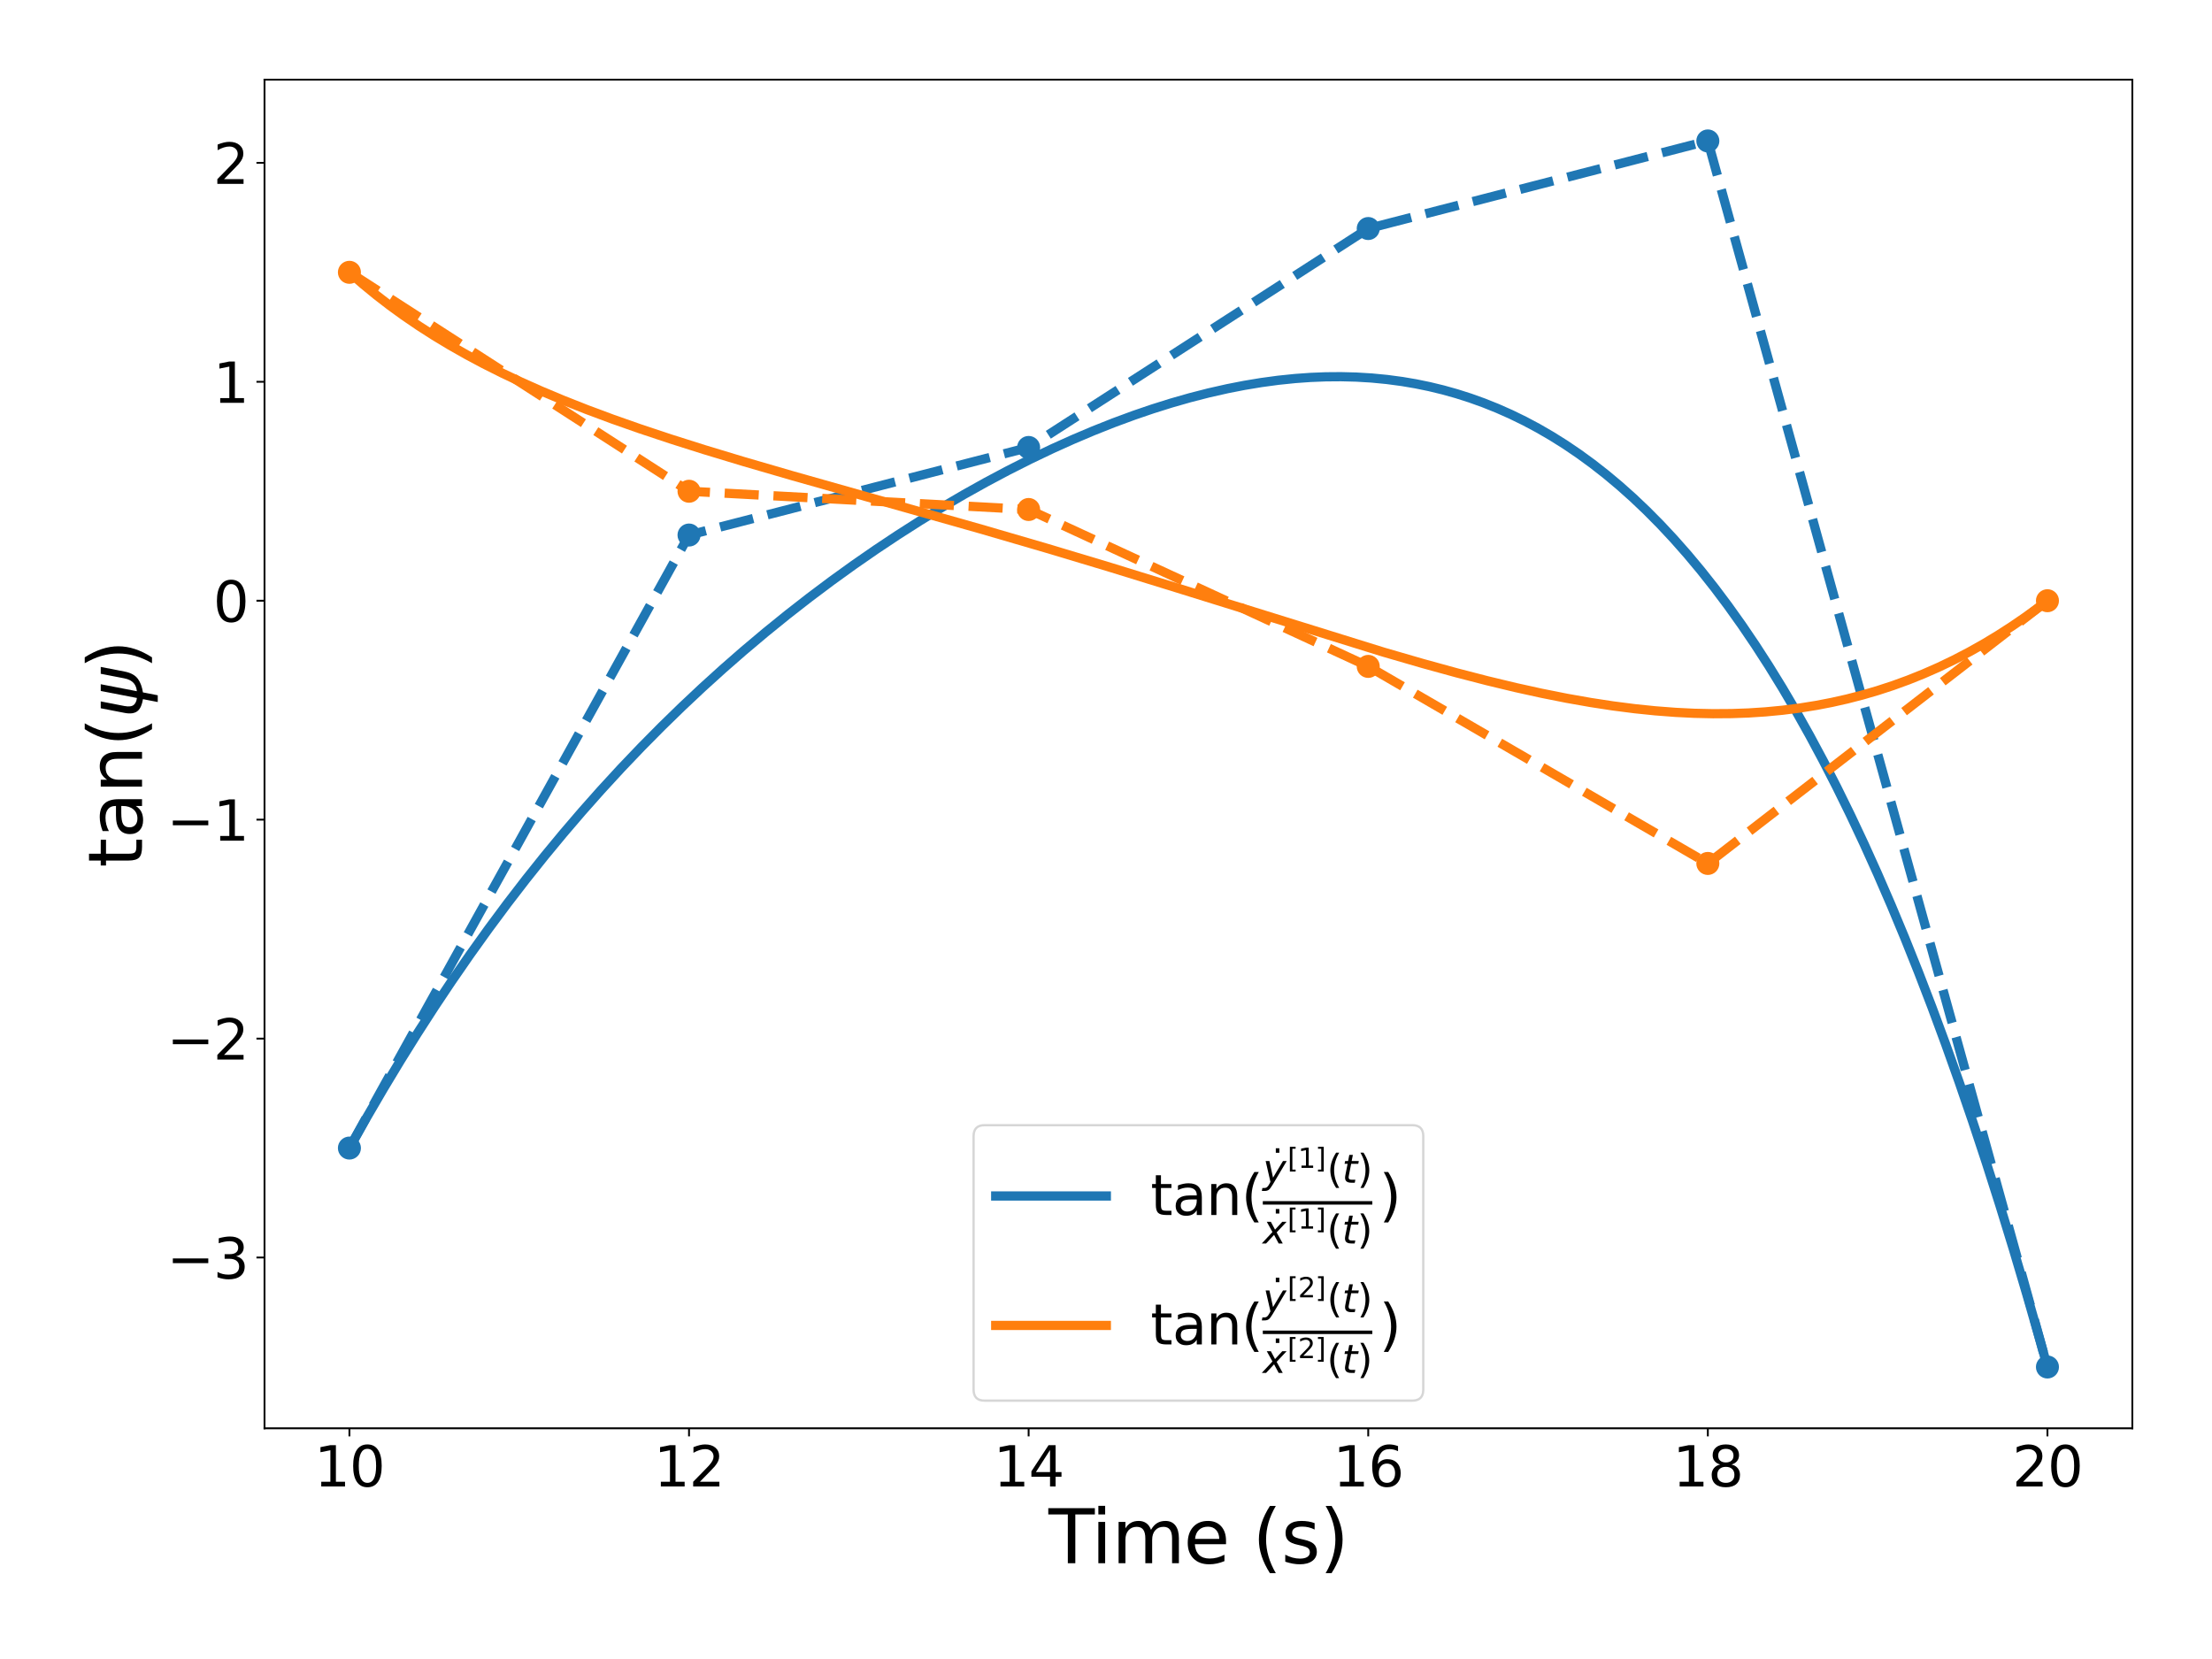 <?xml version="1.0" encoding="utf-8" standalone="no"?>
<!DOCTYPE svg PUBLIC "-//W3C//DTD SVG 1.1//EN"
  "http://www.w3.org/Graphics/SVG/1.1/DTD/svg11.dtd">
<svg height="720pt" version="1.1" viewBox="0 0 959.76 720" width="959.76pt" xmlns="http://www.w3.org/2000/svg" xmlns:xlink="http://www.w3.org/1999/xlink">
 <defs>
  <style type="text/css">*{stroke-linecap:butt;stroke-linejoin:round;}</style>
 </defs>
 <g id="figure_1">
  <g id="patch_1">
   <path d="M 0 720 
L 959.76 720 
L 959.76 0 
L 0 0 
z
" style="fill:#ffffff;"/>
  </g>
  <g id="axes_1">
   <g id="patch_2">
    <path d="M 114.77 619.72 
L 925.2 619.72 
L 925.2 34.56 
L 114.77 34.56 
z
" style="fill:#ffffff;"/>
   </g>
   <g id="matplotlib.axis_1">
    <g id="xtick_1">
     <g id="line2d_1">
      <defs>
       <path d="M 0 0 
L 0 3.5 
" id="m1399cb4127" style="stroke:#000000;stroke-width:0.8;"/>
      </defs>
      <g>
       <use style="stroke:#000000;stroke-width:0.8;" x="151.608" xlink:href="#m1399cb4127" y="619.72"/>
      </g>
     </g>
     <g id="text_1">
      <!-- 10 -->
      <g transform="translate(136.338 644.956)scale(0.24 -0.24)">
       <defs>
        <path d="M 794 531 
L 1825 531 
L 1825 4091 
L 703 3866 
L 703 4441 
L 1819 4666 
L 2450 4666 
L 2450 531 
L 3481 531 
L 3481 0 
L 794 0 
L 794 531 
z
" id="DejaVuSans-31" transform="scale(0.016)"/>
        <path d="M 2034 4250 
Q 1547 4250 1301 3770 
Q 1056 3291 1056 2328 
Q 1056 1369 1301 889 
Q 1547 409 2034 409 
Q 2525 409 2770 889 
Q 3016 1369 3016 2328 
Q 3016 3291 2770 3770 
Q 2525 4250 2034 4250 
z
M 2034 4750 
Q 2819 4750 3233 4129 
Q 3647 3509 3647 2328 
Q 3647 1150 3233 529 
Q 2819 -91 2034 -91 
Q 1250 -91 836 529 
Q 422 1150 422 2328 
Q 422 3509 836 4129 
Q 1250 4750 2034 4750 
z
" id="DejaVuSans-30" transform="scale(0.016)"/>
       </defs>
       <use xlink:href="#DejaVuSans-31"/>
       <use x="63.623" xlink:href="#DejaVuSans-30"/>
      </g>
     </g>
    </g>
    <g id="xtick_2">
     <g id="line2d_2">
      <g>
       <use style="stroke:#000000;stroke-width:0.8;" x="298.959" xlink:href="#m1399cb4127" y="619.72"/>
      </g>
     </g>
     <g id="text_2">
      <!-- 12 -->
      <g transform="translate(283.689 644.956)scale(0.24 -0.24)">
       <defs>
        <path d="M 1228 531 
L 3431 531 
L 3431 0 
L 469 0 
L 469 531 
Q 828 903 1448 1529 
Q 2069 2156 2228 2338 
Q 2531 2678 2651 2914 
Q 2772 3150 2772 3378 
Q 2772 3750 2511 3984 
Q 2250 4219 1831 4219 
Q 1534 4219 1204 4116 
Q 875 4013 500 3803 
L 500 4441 
Q 881 4594 1212 4672 
Q 1544 4750 1819 4750 
Q 2544 4750 2975 4387 
Q 3406 4025 3406 3419 
Q 3406 3131 3298 2873 
Q 3191 2616 2906 2266 
Q 2828 2175 2409 1742 
Q 1991 1309 1228 531 
z
" id="DejaVuSans-32" transform="scale(0.016)"/>
       </defs>
       <use xlink:href="#DejaVuSans-31"/>
       <use x="63.623" xlink:href="#DejaVuSans-32"/>
      </g>
     </g>
    </g>
    <g id="xtick_3">
     <g id="line2d_3">
      <g>
       <use style="stroke:#000000;stroke-width:0.8;" x="446.31" xlink:href="#m1399cb4127" y="619.72"/>
      </g>
     </g>
     <g id="text_3">
      <!-- 14 -->
      <g transform="translate(431.04 644.956)scale(0.24 -0.24)">
       <defs>
        <path d="M 2419 4116 
L 825 1625 
L 2419 1625 
L 2419 4116 
z
M 2253 4666 
L 3047 4666 
L 3047 1625 
L 3713 1625 
L 3713 1100 
L 3047 1100 
L 3047 0 
L 2419 0 
L 2419 1100 
L 313 1100 
L 313 1709 
L 2253 4666 
z
" id="DejaVuSans-34" transform="scale(0.016)"/>
       </defs>
       <use xlink:href="#DejaVuSans-31"/>
       <use x="63.623" xlink:href="#DejaVuSans-34"/>
      </g>
     </g>
    </g>
    <g id="xtick_4">
     <g id="line2d_4">
      <g>
       <use style="stroke:#000000;stroke-width:0.8;" x="593.66" xlink:href="#m1399cb4127" y="619.72"/>
      </g>
     </g>
     <g id="text_4">
      <!-- 16 -->
      <g transform="translate(578.39 644.956)scale(0.24 -0.24)">
       <defs>
        <path d="M 2113 2584 
Q 1688 2584 1439 2293 
Q 1191 2003 1191 1497 
Q 1191 994 1439 701 
Q 1688 409 2113 409 
Q 2538 409 2786 701 
Q 3034 994 3034 1497 
Q 3034 2003 2786 2293 
Q 2538 2584 2113 2584 
z
M 3366 4563 
L 3366 3988 
Q 3128 4100 2886 4159 
Q 2644 4219 2406 4219 
Q 1781 4219 1451 3797 
Q 1122 3375 1075 2522 
Q 1259 2794 1537 2939 
Q 1816 3084 2150 3084 
Q 2853 3084 3261 2657 
Q 3669 2231 3669 1497 
Q 3669 778 3244 343 
Q 2819 -91 2113 -91 
Q 1303 -91 875 529 
Q 447 1150 447 2328 
Q 447 3434 972 4092 
Q 1497 4750 2381 4750 
Q 2619 4750 2861 4703 
Q 3103 4656 3366 4563 
z
" id="DejaVuSans-36" transform="scale(0.016)"/>
       </defs>
       <use xlink:href="#DejaVuSans-31"/>
       <use x="63.623" xlink:href="#DejaVuSans-36"/>
      </g>
     </g>
    </g>
    <g id="xtick_5">
     <g id="line2d_5">
      <g>
       <use style="stroke:#000000;stroke-width:0.8;" x="741.011" xlink:href="#m1399cb4127" y="619.72"/>
      </g>
     </g>
     <g id="text_5">
      <!-- 18 -->
      <g transform="translate(725.741 644.956)scale(0.24 -0.24)">
       <defs>
        <path d="M 2034 2216 
Q 1584 2216 1326 1975 
Q 1069 1734 1069 1313 
Q 1069 891 1326 650 
Q 1584 409 2034 409 
Q 2484 409 2743 651 
Q 3003 894 3003 1313 
Q 3003 1734 2745 1975 
Q 2488 2216 2034 2216 
z
M 1403 2484 
Q 997 2584 770 2862 
Q 544 3141 544 3541 
Q 544 4100 942 4425 
Q 1341 4750 2034 4750 
Q 2731 4750 3128 4425 
Q 3525 4100 3525 3541 
Q 3525 3141 3298 2862 
Q 3072 2584 2669 2484 
Q 3125 2378 3379 2068 
Q 3634 1759 3634 1313 
Q 3634 634 3220 271 
Q 2806 -91 2034 -91 
Q 1263 -91 848 271 
Q 434 634 434 1313 
Q 434 1759 690 2068 
Q 947 2378 1403 2484 
z
M 1172 3481 
Q 1172 3119 1398 2916 
Q 1625 2713 2034 2713 
Q 2441 2713 2670 2916 
Q 2900 3119 2900 3481 
Q 2900 3844 2670 4047 
Q 2441 4250 2034 4250 
Q 1625 4250 1398 4047 
Q 1172 3844 1172 3481 
z
" id="DejaVuSans-38" transform="scale(0.016)"/>
       </defs>
       <use xlink:href="#DejaVuSans-31"/>
       <use x="63.623" xlink:href="#DejaVuSans-38"/>
      </g>
     </g>
    </g>
    <g id="xtick_6">
     <g id="line2d_6">
      <g>
       <use style="stroke:#000000;stroke-width:0.8;" x="888.362" xlink:href="#m1399cb4127" y="619.72"/>
      </g>
     </g>
     <g id="text_6">
      <!-- 20 -->
      <g transform="translate(873.092 644.956)scale(0.24 -0.24)">
       <use xlink:href="#DejaVuSans-32"/>
       <use x="63.623" xlink:href="#DejaVuSans-30"/>
      </g>
     </g>
    </g>
    <g id="text_7">
     <!-- Time (s) -->
     <g transform="translate(454.933 678.263)scale(0.32 -0.32)">
      <defs>
       <path d="M -19 4666 
L 3928 4666 
L 3928 4134 
L 2272 4134 
L 2272 0 
L 1638 0 
L 1638 4134 
L -19 4134 
L -19 4666 
z
" id="DejaVuSans-54" transform="scale(0.016)"/>
       <path d="M 603 3500 
L 1178 3500 
L 1178 0 
L 603 0 
L 603 3500 
z
M 603 4863 
L 1178 4863 
L 1178 4134 
L 603 4134 
L 603 4863 
z
" id="DejaVuSans-69" transform="scale(0.016)"/>
       <path d="M 3328 2828 
Q 3544 3216 3844 3400 
Q 4144 3584 4550 3584 
Q 5097 3584 5394 3201 
Q 5691 2819 5691 2113 
L 5691 0 
L 5113 0 
L 5113 2094 
Q 5113 2597 4934 2840 
Q 4756 3084 4391 3084 
Q 3944 3084 3684 2787 
Q 3425 2491 3425 1978 
L 3425 0 
L 2847 0 
L 2847 2094 
Q 2847 2600 2669 2842 
Q 2491 3084 2119 3084 
Q 1678 3084 1418 2786 
Q 1159 2488 1159 1978 
L 1159 0 
L 581 0 
L 581 3500 
L 1159 3500 
L 1159 2956 
Q 1356 3278 1631 3431 
Q 1906 3584 2284 3584 
Q 2666 3584 2933 3390 
Q 3200 3197 3328 2828 
z
" id="DejaVuSans-6d" transform="scale(0.016)"/>
       <path d="M 3597 1894 
L 3597 1613 
L 953 1613 
Q 991 1019 1311 708 
Q 1631 397 2203 397 
Q 2534 397 2845 478 
Q 3156 559 3463 722 
L 3463 178 
Q 3153 47 2828 -22 
Q 2503 -91 2169 -91 
Q 1331 -91 842 396 
Q 353 884 353 1716 
Q 353 2575 817 3079 
Q 1281 3584 2069 3584 
Q 2775 3584 3186 3129 
Q 3597 2675 3597 1894 
z
M 3022 2063 
Q 3016 2534 2758 2815 
Q 2500 3097 2075 3097 
Q 1594 3097 1305 2825 
Q 1016 2553 972 2059 
L 3022 2063 
z
" id="DejaVuSans-65" transform="scale(0.016)"/>
       <path id="DejaVuSans-20" transform="scale(0.016)"/>
       <path d="M 1984 4856 
Q 1566 4138 1362 3434 
Q 1159 2731 1159 2009 
Q 1159 1288 1364 580 
Q 1569 -128 1984 -844 
L 1484 -844 
Q 1016 -109 783 600 
Q 550 1309 550 2009 
Q 550 2706 781 3412 
Q 1013 4119 1484 4856 
L 1984 4856 
z
" id="DejaVuSans-28" transform="scale(0.016)"/>
       <path d="M 2834 3397 
L 2834 2853 
Q 2591 2978 2328 3040 
Q 2066 3103 1784 3103 
Q 1356 3103 1142 2972 
Q 928 2841 928 2578 
Q 928 2378 1081 2264 
Q 1234 2150 1697 2047 
L 1894 2003 
Q 2506 1872 2764 1633 
Q 3022 1394 3022 966 
Q 3022 478 2636 193 
Q 2250 -91 1575 -91 
Q 1294 -91 989 -36 
Q 684 19 347 128 
L 347 722 
Q 666 556 975 473 
Q 1284 391 1588 391 
Q 1994 391 2212 530 
Q 2431 669 2431 922 
Q 2431 1156 2273 1281 
Q 2116 1406 1581 1522 
L 1381 1569 
Q 847 1681 609 1914 
Q 372 2147 372 2553 
Q 372 3047 722 3315 
Q 1072 3584 1716 3584 
Q 2034 3584 2315 3537 
Q 2597 3491 2834 3397 
z
" id="DejaVuSans-73" transform="scale(0.016)"/>
       <path d="M 513 4856 
L 1013 4856 
Q 1481 4119 1714 3412 
Q 1947 2706 1947 2009 
Q 1947 1309 1714 600 
Q 1481 -109 1013 -844 
L 513 -844 
Q 928 -128 1133 580 
Q 1338 1288 1338 2009 
Q 1338 2731 1133 3434 
Q 928 4138 513 4856 
z
" id="DejaVuSans-29" transform="scale(0.016)"/>
      </defs>
      <use xlink:href="#DejaVuSans-54"/>
      <use x="57.959" xlink:href="#DejaVuSans-69"/>
      <use x="85.742" xlink:href="#DejaVuSans-6d"/>
      <use x="183.154" xlink:href="#DejaVuSans-65"/>
      <use x="244.678" xlink:href="#DejaVuSans-20"/>
      <use x="276.465" xlink:href="#DejaVuSans-28"/>
      <use x="315.479" xlink:href="#DejaVuSans-73"/>
      <use x="367.578" xlink:href="#DejaVuSans-29"/>
     </g>
    </g>
   </g>
   <g id="matplotlib.axis_2">
    <g id="ytick_1">
     <g id="line2d_7">
      <defs>
       <path d="M 0 0 
L -3.5 0 
" id="m94a6360b01" style="stroke:#000000;stroke-width:0.8;"/>
      </defs>
      <g>
       <use style="stroke:#000000;stroke-width:0.8;" x="114.77" xlink:href="#m94a6360b01" y="545.625"/>
      </g>
     </g>
     <g id="text_8">
      <!-- −3 -->
      <g transform="translate(72.389 554.743)scale(0.24 -0.24)">
       <defs>
        <path d="M 678 2272 
L 4684 2272 
L 4684 1741 
L 678 1741 
L 678 2272 
z
" id="DejaVuSans-2212" transform="scale(0.016)"/>
        <path d="M 2597 2516 
Q 3050 2419 3304 2112 
Q 3559 1806 3559 1356 
Q 3559 666 3084 287 
Q 2609 -91 1734 -91 
Q 1441 -91 1130 -33 
Q 819 25 488 141 
L 488 750 
Q 750 597 1062 519 
Q 1375 441 1716 441 
Q 2309 441 2620 675 
Q 2931 909 2931 1356 
Q 2931 1769 2642 2001 
Q 2353 2234 1838 2234 
L 1294 2234 
L 1294 2753 
L 1863 2753 
Q 2328 2753 2575 2939 
Q 2822 3125 2822 3475 
Q 2822 3834 2567 4026 
Q 2313 4219 1838 4219 
Q 1578 4219 1281 4162 
Q 984 4106 628 3988 
L 628 4550 
Q 988 4650 1302 4700 
Q 1616 4750 1894 4750 
Q 2613 4750 3031 4423 
Q 3450 4097 3450 3541 
Q 3450 3153 3228 2886 
Q 3006 2619 2597 2516 
z
" id="DejaVuSans-33" transform="scale(0.016)"/>
       </defs>
       <use xlink:href="#DejaVuSans-2212"/>
       <use x="83.789" xlink:href="#DejaVuSans-33"/>
      </g>
     </g>
    </g>
    <g id="ytick_2">
     <g id="line2d_8">
      <g>
       <use style="stroke:#000000;stroke-width:0.8;" x="114.77" xlink:href="#m94a6360b01" y="450.632"/>
      </g>
     </g>
     <g id="text_9">
      <!-- −2 -->
      <g transform="translate(72.389 459.75)scale(0.24 -0.24)">
       <use xlink:href="#DejaVuSans-2212"/>
       <use x="83.789" xlink:href="#DejaVuSans-32"/>
      </g>
     </g>
    </g>
    <g id="ytick_3">
     <g id="line2d_9">
      <g>
       <use style="stroke:#000000;stroke-width:0.8;" x="114.77" xlink:href="#m94a6360b01" y="355.638"/>
      </g>
     </g>
     <g id="text_10">
      <!-- −1 -->
      <g transform="translate(72.389 364.756)scale(0.24 -0.24)">
       <use xlink:href="#DejaVuSans-2212"/>
       <use x="83.789" xlink:href="#DejaVuSans-31"/>
      </g>
     </g>
    </g>
    <g id="ytick_4">
     <g id="line2d_10">
      <g>
       <use style="stroke:#000000;stroke-width:0.8;" x="114.77" xlink:href="#m94a6360b01" y="260.645"/>
      </g>
     </g>
     <g id="text_11">
      <!-- 0 -->
      <g transform="translate(92.5 269.763)scale(0.24 -0.24)">
       <use xlink:href="#DejaVuSans-30"/>
      </g>
     </g>
    </g>
    <g id="ytick_5">
     <g id="line2d_11">
      <g>
       <use style="stroke:#000000;stroke-width:0.8;" x="114.77" xlink:href="#m94a6360b01" y="165.651"/>
      </g>
     </g>
     <g id="text_12">
      <!-- 1 -->
      <g transform="translate(92.5 174.769)scale(0.24 -0.24)">
       <use xlink:href="#DejaVuSans-31"/>
      </g>
     </g>
    </g>
    <g id="ytick_6">
     <g id="line2d_12">
      <g>
       <use style="stroke:#000000;stroke-width:0.8;" x="114.77" xlink:href="#m94a6360b01" y="70.658"/>
      </g>
     </g>
     <g id="text_13">
      <!-- 2 -->
      <g transform="translate(92.5 79.776)scale(0.24 -0.24)">
       <use xlink:href="#DejaVuSans-32"/>
      </g>
     </g>
    </g>
    <g id="text_14">
     <!-- $\tan (\psi)$ -->
     <g transform="translate(61.669 376.42)rotate(-90)scale(0.32 -0.32)">
      <defs>
       <path d="M 1172 4494 
L 1172 3500 
L 2356 3500 
L 2356 3053 
L 1172 3053 
L 1172 1153 
Q 1172 725 1289 603 
Q 1406 481 1766 481 
L 2356 481 
L 2356 0 
L 1766 0 
Q 1100 0 847 248 
Q 594 497 594 1153 
L 594 3053 
L 172 3053 
L 172 3500 
L 594 3500 
L 594 4494 
L 1172 4494 
z
" id="DejaVuSans-74" transform="scale(0.016)"/>
       <path d="M 2194 1759 
Q 1497 1759 1228 1600 
Q 959 1441 959 1056 
Q 959 750 1161 570 
Q 1363 391 1709 391 
Q 2188 391 2477 730 
Q 2766 1069 2766 1631 
L 2766 1759 
L 2194 1759 
z
M 3341 1997 
L 3341 0 
L 2766 0 
L 2766 531 
Q 2569 213 2275 61 
Q 1981 -91 1556 -91 
Q 1019 -91 701 211 
Q 384 513 384 1019 
Q 384 1609 779 1909 
Q 1175 2209 1959 2209 
L 2766 2209 
L 2766 2266 
Q 2766 2663 2505 2880 
Q 2244 3097 1772 3097 
Q 1472 3097 1187 3025 
Q 903 2953 641 2809 
L 641 3341 
Q 956 3463 1253 3523 
Q 1550 3584 1831 3584 
Q 2591 3584 2966 3190 
Q 3341 2797 3341 1997 
z
" id="DejaVuSans-61" transform="scale(0.016)"/>
       <path d="M 3513 2113 
L 3513 0 
L 2938 0 
L 2938 2094 
Q 2938 2591 2744 2837 
Q 2550 3084 2163 3084 
Q 1697 3084 1428 2787 
Q 1159 2491 1159 1978 
L 1159 0 
L 581 0 
L 581 3500 
L 1159 3500 
L 1159 2956 
Q 1366 3272 1645 3428 
Q 1925 3584 2291 3584 
Q 2894 3584 3203 3211 
Q 3513 2838 3513 2113 
z
" id="DejaVuSans-6e" transform="scale(0.016)"/>
       <path d="M 1591 -78 
Q 891 38 616 341 
Q 278 713 425 1472 
L 819 3500 
L 1400 3500 
L 1009 1494 
Q 900 922 1119 684 
Q 1313 478 1691 434 
L 2284 3500 
L 2856 3500 
L 2263 438 
Q 2681 481 2928 688 
Q 3247 950 3353 1497 
L 3741 3500 
L 4322 3500 
L 3928 1475 
Q 3775 688 3300 344 
Q 2872 34 2163 -75 
L 1919 -1331 
L 1347 -1331 
L 1591 -78 
z
" id="DejaVuSans-Oblique-3c8" transform="scale(0.016)"/>
      </defs>
      <use transform="translate(0 0.125)" xlink:href="#DejaVuSans-74"/>
      <use transform="translate(39.209 0.125)" xlink:href="#DejaVuSans-61"/>
      <use transform="translate(100.488 0.125)" xlink:href="#DejaVuSans-6e"/>
      <use transform="translate(163.867 0.125)" xlink:href="#DejaVuSans-28"/>
      <use transform="translate(202.881 0.125)" xlink:href="#DejaVuSans-Oblique-3c8"/>
      <use transform="translate(268.848 0.125)" xlink:href="#DejaVuSans-29"/>
     </g>
    </g>
   </g>
   <g id="line2d_13">
    <path clip-path="url(#p10a92d85bd)" d="M 151.608 498.128 
L 158.975 485.054 
L 166.343 472.42 
L 173.71 460.208 
L 181.078 448.402 
L 188.445 436.989 
L 195.813 425.952 
L 203.917 414.228 
L 212.022 402.924 
L 220.126 392.022 
L 228.23 381.504 
L 236.334 371.354 
L 244.439 361.557 
L 252.543 352.096 
L 260.647 342.958 
L 269.488 333.341 
L 278.33 324.076 
L 287.171 315.145 
L 296.012 306.535 
L 304.853 298.231 
L 313.694 290.221 
L 322.535 282.493 
L 332.113 274.426 
L 341.69 266.665 
L 351.268 259.198 
L 360.846 252.016 
L 370.424 245.11 
L 380.002 238.474 
L 389.579 232.101 
L 399.157 225.988 
L 408.735 220.131 
L 418.313 214.529 
L 427.891 209.182 
L 437.468 204.091 
L 447.046 199.258 
L 456.624 194.688 
L 465.465 190.707 
L 474.306 186.959 
L 483.147 183.451 
L 491.988 180.19 
L 500.093 177.424 
L 508.197 174.879 
L 516.301 172.563 
L 524.406 170.484 
L 532.51 168.652 
L 539.877 167.209 
L 547.245 165.986 
L 554.612 164.99 
L 561.98 164.232 
L 568.611 163.759 
L 575.242 163.494 
L 581.872 163.442 
L 588.503 163.612 
L 595.134 164.012 
L 601.765 164.651 
L 608.396 165.536 
L 614.29 166.538 
L 620.184 167.748 
L 626.078 169.174 
L 631.972 170.823 
L 637.866 172.701 
L 643.76 174.816 
L 649.654 177.176 
L 655.548 179.787 
L 661.442 182.659 
L 667.336 185.799 
L 673.23 189.216 
L 679.124 192.917 
L 685.018 196.913 
L 690.912 201.21 
L 696.806 205.82 
L 702.7 210.751 
L 708.594 216.012 
L 714.488 221.613 
L 720.382 227.564 
L 726.276 233.876 
L 732.17 240.557 
L 738.064 247.62 
L 743.958 255.074 
L 749.852 262.93 
L 755.746 271.2 
L 761.64 279.894 
L 767.535 289.025 
L 773.429 298.603 
L 779.323 308.641 
L 785.217 319.15 
L 791.111 330.143 
L 797.005 341.633 
L 802.899 353.631 
L 808.793 366.151 
L 814.687 379.206 
L 820.581 392.809 
L 826.475 406.972 
L 832.369 421.711 
L 838.263 437.039 
L 844.157 452.969 
L 850.051 469.516 
L 855.945 486.695 
L 861.839 504.519 
L 867.733 523.004 
L 873.627 542.165 
L 879.521 562.016 
L 885.415 582.573 
L 888.362 593.122 
L 888.362 593.122 
" style="fill:none;stroke:#1f77b4;stroke-linecap:square;stroke-width:4;"/>
   </g>
   <g id="line2d_14">
    <path clip-path="url(#p10a92d85bd)" d="M 151.608 498.128 
L 298.959 232.146 
L 446.31 194.149 
L 593.66 99.156 
L 741.011 61.158 
L 888.362 593.122 
" style="fill:none;stroke:#1f77b4;stroke-dasharray:14.8,6.4;stroke-dashoffset:0;stroke-width:4;"/>
    <defs>
     <path d="M 0 4.5 
C 1.193 4.5 2.338 4.026 3.182 3.182 
C 4.026 2.338 4.5 1.193 4.5 0 
C 4.5 -1.193 4.026 -2.338 3.182 -3.182 
C 2.338 -4.026 1.193 -4.5 0 -4.5 
C -1.193 -4.5 -2.338 -4.026 -3.182 -3.182 
C -4.026 -2.338 -4.5 -1.193 -4.5 0 
C -4.5 1.193 -4.026 2.338 -3.182 3.182 
C -2.338 4.026 -1.193 4.5 0 4.5 
z
" id="m74cd7a5664" style="stroke:#1f77b4;"/>
    </defs>
    <g clip-path="url(#p10a92d85bd)">
     <use style="fill:#1f77b4;stroke:#1f77b4;" x="151.608" xlink:href="#m74cd7a5664" y="498.128"/>
     <use style="fill:#1f77b4;stroke:#1f77b4;" x="298.959" xlink:href="#m74cd7a5664" y="232.146"/>
     <use style="fill:#1f77b4;stroke:#1f77b4;" x="446.31" xlink:href="#m74cd7a5664" y="194.149"/>
     <use style="fill:#1f77b4;stroke:#1f77b4;" x="593.66" xlink:href="#m74cd7a5664" y="99.156"/>
     <use style="fill:#1f77b4;stroke:#1f77b4;" x="741.011" xlink:href="#m74cd7a5664" y="61.158"/>
     <use style="fill:#1f77b4;stroke:#1f77b4;" x="888.362" xlink:href="#m74cd7a5664" y="593.122"/>
    </g>
   </g>
   <g id="line2d_15">
    <path clip-path="url(#p10a92d85bd)" d="M 151.608 118.154 
L 157.502 123.303 
L 163.396 128.133 
L 169.29 132.672 
L 175.184 136.947 
L 181.815 141.47 
L 188.445 145.719 
L 195.076 149.719 
L 202.444 153.902 
L 209.811 157.836 
L 217.916 161.906 
L 226.02 165.737 
L 234.861 169.674 
L 244.439 173.689 
L 254.753 177.759 
L 265.805 181.87 
L 277.593 186.014 
L 290.854 190.432 
L 305.589 195.098 
L 322.535 200.225 
L 343.901 206.441 
L 376.318 215.604 
L 425.68 229.575 
L 454.414 237.957 
L 481.674 246.145 
L 511.144 255.24 
L 600.291 282.951 
L 617.237 287.865 
L 631.972 291.919 
L 645.233 295.347 
L 657.758 298.353 
L 668.809 300.787 
L 679.861 302.988 
L 690.175 304.808 
L 699.753 306.274 
L 709.331 307.504 
L 718.172 308.413 
L 727.013 309.089 
L 735.117 309.489 
L 743.222 309.668 
L 751.326 309.612 
L 758.693 309.346 
L 766.061 308.866 
L 773.429 308.163 
L 780.796 307.226 
L 788.164 306.046 
L 794.794 304.767 
L 801.425 303.277 
L 808.056 301.567 
L 814.687 299.631 
L 821.318 297.461 
L 827.948 295.049 
L 834.579 292.388 
L 841.21 289.471 
L 847.841 286.29 
L 854.472 282.837 
L 861.102 279.105 
L 866.996 275.545 
L 872.89 271.753 
L 878.784 267.721 
L 884.678 263.445 
L 888.362 260.645 
L 888.362 260.645 
" style="fill:none;stroke:#ff7f0e;stroke-linecap:square;stroke-width:4;"/>
   </g>
   <g id="line2d_16">
    <path clip-path="url(#p10a92d85bd)" d="M 151.608 118.154 
L 298.959 213.148 
L 446.31 221.064 
L 593.66 289.143 
L 741.011 374.637 
L 888.362 260.645 
" style="fill:none;stroke:#ff7f0e;stroke-dasharray:14.8,6.4;stroke-dashoffset:0;stroke-width:4;"/>
    <defs>
     <path d="M 0 4.5 
C 1.193 4.5 2.338 4.026 3.182 3.182 
C 4.026 2.338 4.5 1.193 4.5 0 
C 4.5 -1.193 4.026 -2.338 3.182 -3.182 
C 2.338 -4.026 1.193 -4.5 0 -4.5 
C -1.193 -4.5 -2.338 -4.026 -3.182 -3.182 
C -4.026 -2.338 -4.5 -1.193 -4.5 0 
C -4.5 1.193 -4.026 2.338 -3.182 3.182 
C -2.338 4.026 -1.193 4.5 0 4.5 
z
" id="m8b48024b73" style="stroke:#ff7f0e;"/>
    </defs>
    <g clip-path="url(#p10a92d85bd)">
     <use style="fill:#ff7f0e;stroke:#ff7f0e;" x="151.608" xlink:href="#m8b48024b73" y="118.154"/>
     <use style="fill:#ff7f0e;stroke:#ff7f0e;" x="298.959" xlink:href="#m8b48024b73" y="213.148"/>
     <use style="fill:#ff7f0e;stroke:#ff7f0e;" x="446.31" xlink:href="#m8b48024b73" y="221.064"/>
     <use style="fill:#ff7f0e;stroke:#ff7f0e;" x="593.66" xlink:href="#m8b48024b73" y="289.143"/>
     <use style="fill:#ff7f0e;stroke:#ff7f0e;" x="741.011" xlink:href="#m8b48024b73" y="374.637"/>
     <use style="fill:#ff7f0e;stroke:#ff7f0e;" x="888.362" xlink:href="#m8b48024b73" y="260.645"/>
    </g>
   </g>
   <g id="patch_3">
    <path d="M 114.77 619.72 
L 114.77 34.56 
" style="fill:none;stroke:#000000;stroke-linecap:square;stroke-linejoin:miter;stroke-width:0.8;"/>
   </g>
   <g id="patch_4">
    <path d="M 925.2 619.72 
L 925.2 34.56 
" style="fill:none;stroke:#000000;stroke-linecap:square;stroke-linejoin:miter;stroke-width:0.8;"/>
   </g>
   <g id="patch_5">
    <path d="M 114.77 619.72 
L 925.2 619.72 
" style="fill:none;stroke:#000000;stroke-linecap:square;stroke-linejoin:miter;stroke-width:0.8;"/>
   </g>
   <g id="patch_6">
    <path d="M 114.77 34.56 
L 925.2 34.56 
" style="fill:none;stroke:#000000;stroke-linecap:square;stroke-linejoin:miter;stroke-width:0.8;"/>
   </g>
   <g id="legend_1">
    <g id="patch_7">
     <path d="M 427.225 607.72 
L 612.745 607.72 
Q 617.545 607.72 617.545 602.92 
L 617.545 493 
Q 617.545 488.2 612.745 488.2 
L 427.225 488.2 
Q 422.425 488.2 422.425 493 
L 422.425 602.92 
Q 422.425 607.72 427.225 607.72 
z
" style="fill:#ffffff;opacity:0.8;stroke:#cccccc;stroke-linejoin:miter;"/>
    </g>
    <g id="line2d_17">
     <path d="M 432.025 518.92 
L 480.025 518.92 
" style="fill:none;stroke:#1f77b4;stroke-linecap:square;stroke-width:4;"/>
    </g>
    <g id="line2d_18"/>
    <g id="text_15">
     <!-- $\tan(\frac{\dot y^{[1]}(t)}{\dot x^{[1]}(t)})$ -->
     <g transform="translate(499.225 527.32)scale(0.24 -0.24)">
      <defs>
       <path d="M -1894 4863 
L -1319 4863 
L -1319 4134 
L -1894 4134 
L -1894 4863 
z
M -1600 3584 
L -1600 3584 
z
" id="DejaVuSans-307" transform="scale(0.016)"/>
       <path d="M 1588 -325 
Q 1188 -997 936 -1164 
Q 684 -1331 294 -1331 
L -159 -1331 
L -63 -850 
L 269 -850 
Q 509 -850 678 -719 
Q 847 -588 1056 -206 
L 1234 128 
L 459 3500 
L 1069 3500 
L 1650 819 
L 3256 3500 
L 3859 3500 
L 1588 -325 
z
" id="DejaVuSans-Oblique-79" transform="scale(0.016)"/>
       <path d="M 550 4863 
L 1875 4863 
L 1875 4416 
L 1125 4416 
L 1125 -397 
L 1875 -397 
L 1875 -844 
L 550 -844 
L 550 4863 
z
" id="DejaVuSans-5b" transform="scale(0.016)"/>
       <path d="M 1947 4863 
L 1947 -844 
L 622 -844 
L 622 -397 
L 1369 -397 
L 1369 4416 
L 622 4416 
L 622 4863 
L 1947 4863 
z
" id="DejaVuSans-5d" transform="scale(0.016)"/>
       <path d="M 2706 3500 
L 2619 3053 
L 1472 3053 
L 1100 1153 
Q 1081 1047 1072 975 
Q 1063 903 1063 863 
Q 1063 663 1183 572 
Q 1303 481 1569 481 
L 2150 481 
L 2053 0 
L 1503 0 
Q 991 0 739 200 
Q 488 400 488 806 
Q 488 878 497 964 
Q 506 1050 525 1153 
L 897 3053 
L 409 3053 
L 500 3500 
L 978 3500 
L 1172 4494 
L 1747 4494 
L 1556 3500 
L 2706 3500 
z
" id="DejaVuSans-Oblique-74" transform="scale(0.016)"/>
       <path d="M 3841 3500 
L 2234 1784 
L 3219 0 
L 2559 0 
L 1819 1388 
L 531 0 
L -166 0 
L 1556 1844 
L 641 3500 
L 1300 3500 
L 1972 2234 
L 3144 3500 
L 3841 3500 
z
" id="DejaVuSans-Oblique-78" transform="scale(0.016)"/>
      </defs>
      <use transform="translate(0 0.616)" xlink:href="#DejaVuSans-74"/>
      <use transform="translate(39.209 0.616)" xlink:href="#DejaVuSans-61"/>
      <use transform="translate(100.488 0.616)" xlink:href="#DejaVuSans-6e"/>
      <use transform="translate(163.867 0.616)" xlink:href="#DejaVuSans-28"/>
      <use transform="translate(247.586 66.799)scale(0.7)" xlink:href="#DejaVuSans-307"/>
      <use transform="translate(202.881 58.971)scale(0.7)" xlink:href="#DejaVuSans-Oblique-79"/>
      <use transform="translate(247.498 85.768)scale(0.49)" xlink:href="#DejaVuSans-5b"/>
      <use transform="translate(266.614 85.768)scale(0.49)" xlink:href="#DejaVuSans-31"/>
      <use transform="translate(297.79 85.768)scale(0.49)" xlink:href="#DejaVuSans-5d"/>
      <use transform="translate(318.82 58.971)scale(0.7)" xlink:href="#DejaVuSans-28"/>
      <use transform="translate(346.13 58.971)scale(0.7)" xlink:href="#DejaVuSans-Oblique-74"/>
      <use transform="translate(373.576 58.971)scale(0.7)" xlink:href="#DejaVuSans-29"/>
      <use transform="translate(247.554 -43.038)scale(0.7)" xlink:href="#DejaVuSans-307"/>
      <use transform="translate(202.881 -50.866)scale(0.7)" xlink:href="#DejaVuSans-Oblique-78"/>
      <use transform="translate(247.366 -24.069)scale(0.49)" xlink:href="#DejaVuSans-5b"/>
      <use transform="translate(266.483 -24.069)scale(0.49)" xlink:href="#DejaVuSans-31"/>
      <use transform="translate(297.658 -24.069)scale(0.49)" xlink:href="#DejaVuSans-5d"/>
      <use transform="translate(318.689 -50.866)scale(0.7)" xlink:href="#DejaVuSans-28"/>
      <use transform="translate(345.999 -50.866)scale(0.7)" xlink:href="#DejaVuSans-Oblique-74"/>
      <use transform="translate(373.445 -50.866)scale(0.7)" xlink:href="#DejaVuSans-29"/>
      <use transform="translate(413.386 0.616)" xlink:href="#DejaVuSans-29"/>
      <path d="M 202.881 19.413 
L 202.881 25.663 
L 400.886 25.663 
L 400.886 19.413 
L 202.881 19.413 
z
"/>
     </g>
    </g>
    <g id="line2d_19">
     <path d="M 432.025 575.08 
L 480.025 575.08 
" style="fill:none;stroke:#ff7f0e;stroke-linecap:square;stroke-width:4;"/>
    </g>
    <g id="line2d_20"/>
    <g id="text_16">
     <!-- $\tan(\frac{\dot y^{[2]}(t)}{\dot x^{[2]}(t)})$ -->
     <g transform="translate(499.225 583.48)scale(0.24 -0.24)">
      <use transform="translate(0 0.616)" xlink:href="#DejaVuSans-74"/>
      <use transform="translate(39.209 0.616)" xlink:href="#DejaVuSans-61"/>
      <use transform="translate(100.488 0.616)" xlink:href="#DejaVuSans-6e"/>
      <use transform="translate(163.867 0.616)" xlink:href="#DejaVuSans-28"/>
      <use transform="translate(247.586 66.799)scale(0.7)" xlink:href="#DejaVuSans-307"/>
      <use transform="translate(202.881 58.971)scale(0.7)" xlink:href="#DejaVuSans-Oblique-79"/>
      <use transform="translate(247.498 85.768)scale(0.49)" xlink:href="#DejaVuSans-5b"/>
      <use transform="translate(266.614 85.768)scale(0.49)" xlink:href="#DejaVuSans-32"/>
      <use transform="translate(297.79 85.768)scale(0.49)" xlink:href="#DejaVuSans-5d"/>
      <use transform="translate(318.82 58.971)scale(0.7)" xlink:href="#DejaVuSans-28"/>
      <use transform="translate(346.13 58.971)scale(0.7)" xlink:href="#DejaVuSans-Oblique-74"/>
      <use transform="translate(373.576 58.971)scale(0.7)" xlink:href="#DejaVuSans-29"/>
      <use transform="translate(247.554 -43.038)scale(0.7)" xlink:href="#DejaVuSans-307"/>
      <use transform="translate(202.881 -50.866)scale(0.7)" xlink:href="#DejaVuSans-Oblique-78"/>
      <use transform="translate(247.366 -24.069)scale(0.49)" xlink:href="#DejaVuSans-5b"/>
      <use transform="translate(266.483 -24.069)scale(0.49)" xlink:href="#DejaVuSans-32"/>
      <use transform="translate(297.658 -24.069)scale(0.49)" xlink:href="#DejaVuSans-5d"/>
      <use transform="translate(318.689 -50.866)scale(0.7)" xlink:href="#DejaVuSans-28"/>
      <use transform="translate(345.999 -50.866)scale(0.7)" xlink:href="#DejaVuSans-Oblique-74"/>
      <use transform="translate(373.445 -50.866)scale(0.7)" xlink:href="#DejaVuSans-29"/>
      <use transform="translate(413.386 0.616)" xlink:href="#DejaVuSans-29"/>
      <path d="M 202.881 19.413 
L 202.881 25.663 
L 400.886 25.663 
L 400.886 19.413 
L 202.881 19.413 
z
"/>
     </g>
    </g>
   </g>
  </g>
 </g>
 <defs>
  <clipPath id="p10a92d85bd">
   <rect height="585.16" width="810.43" x="114.77" y="34.56"/>
  </clipPath>
 </defs>
</svg>
